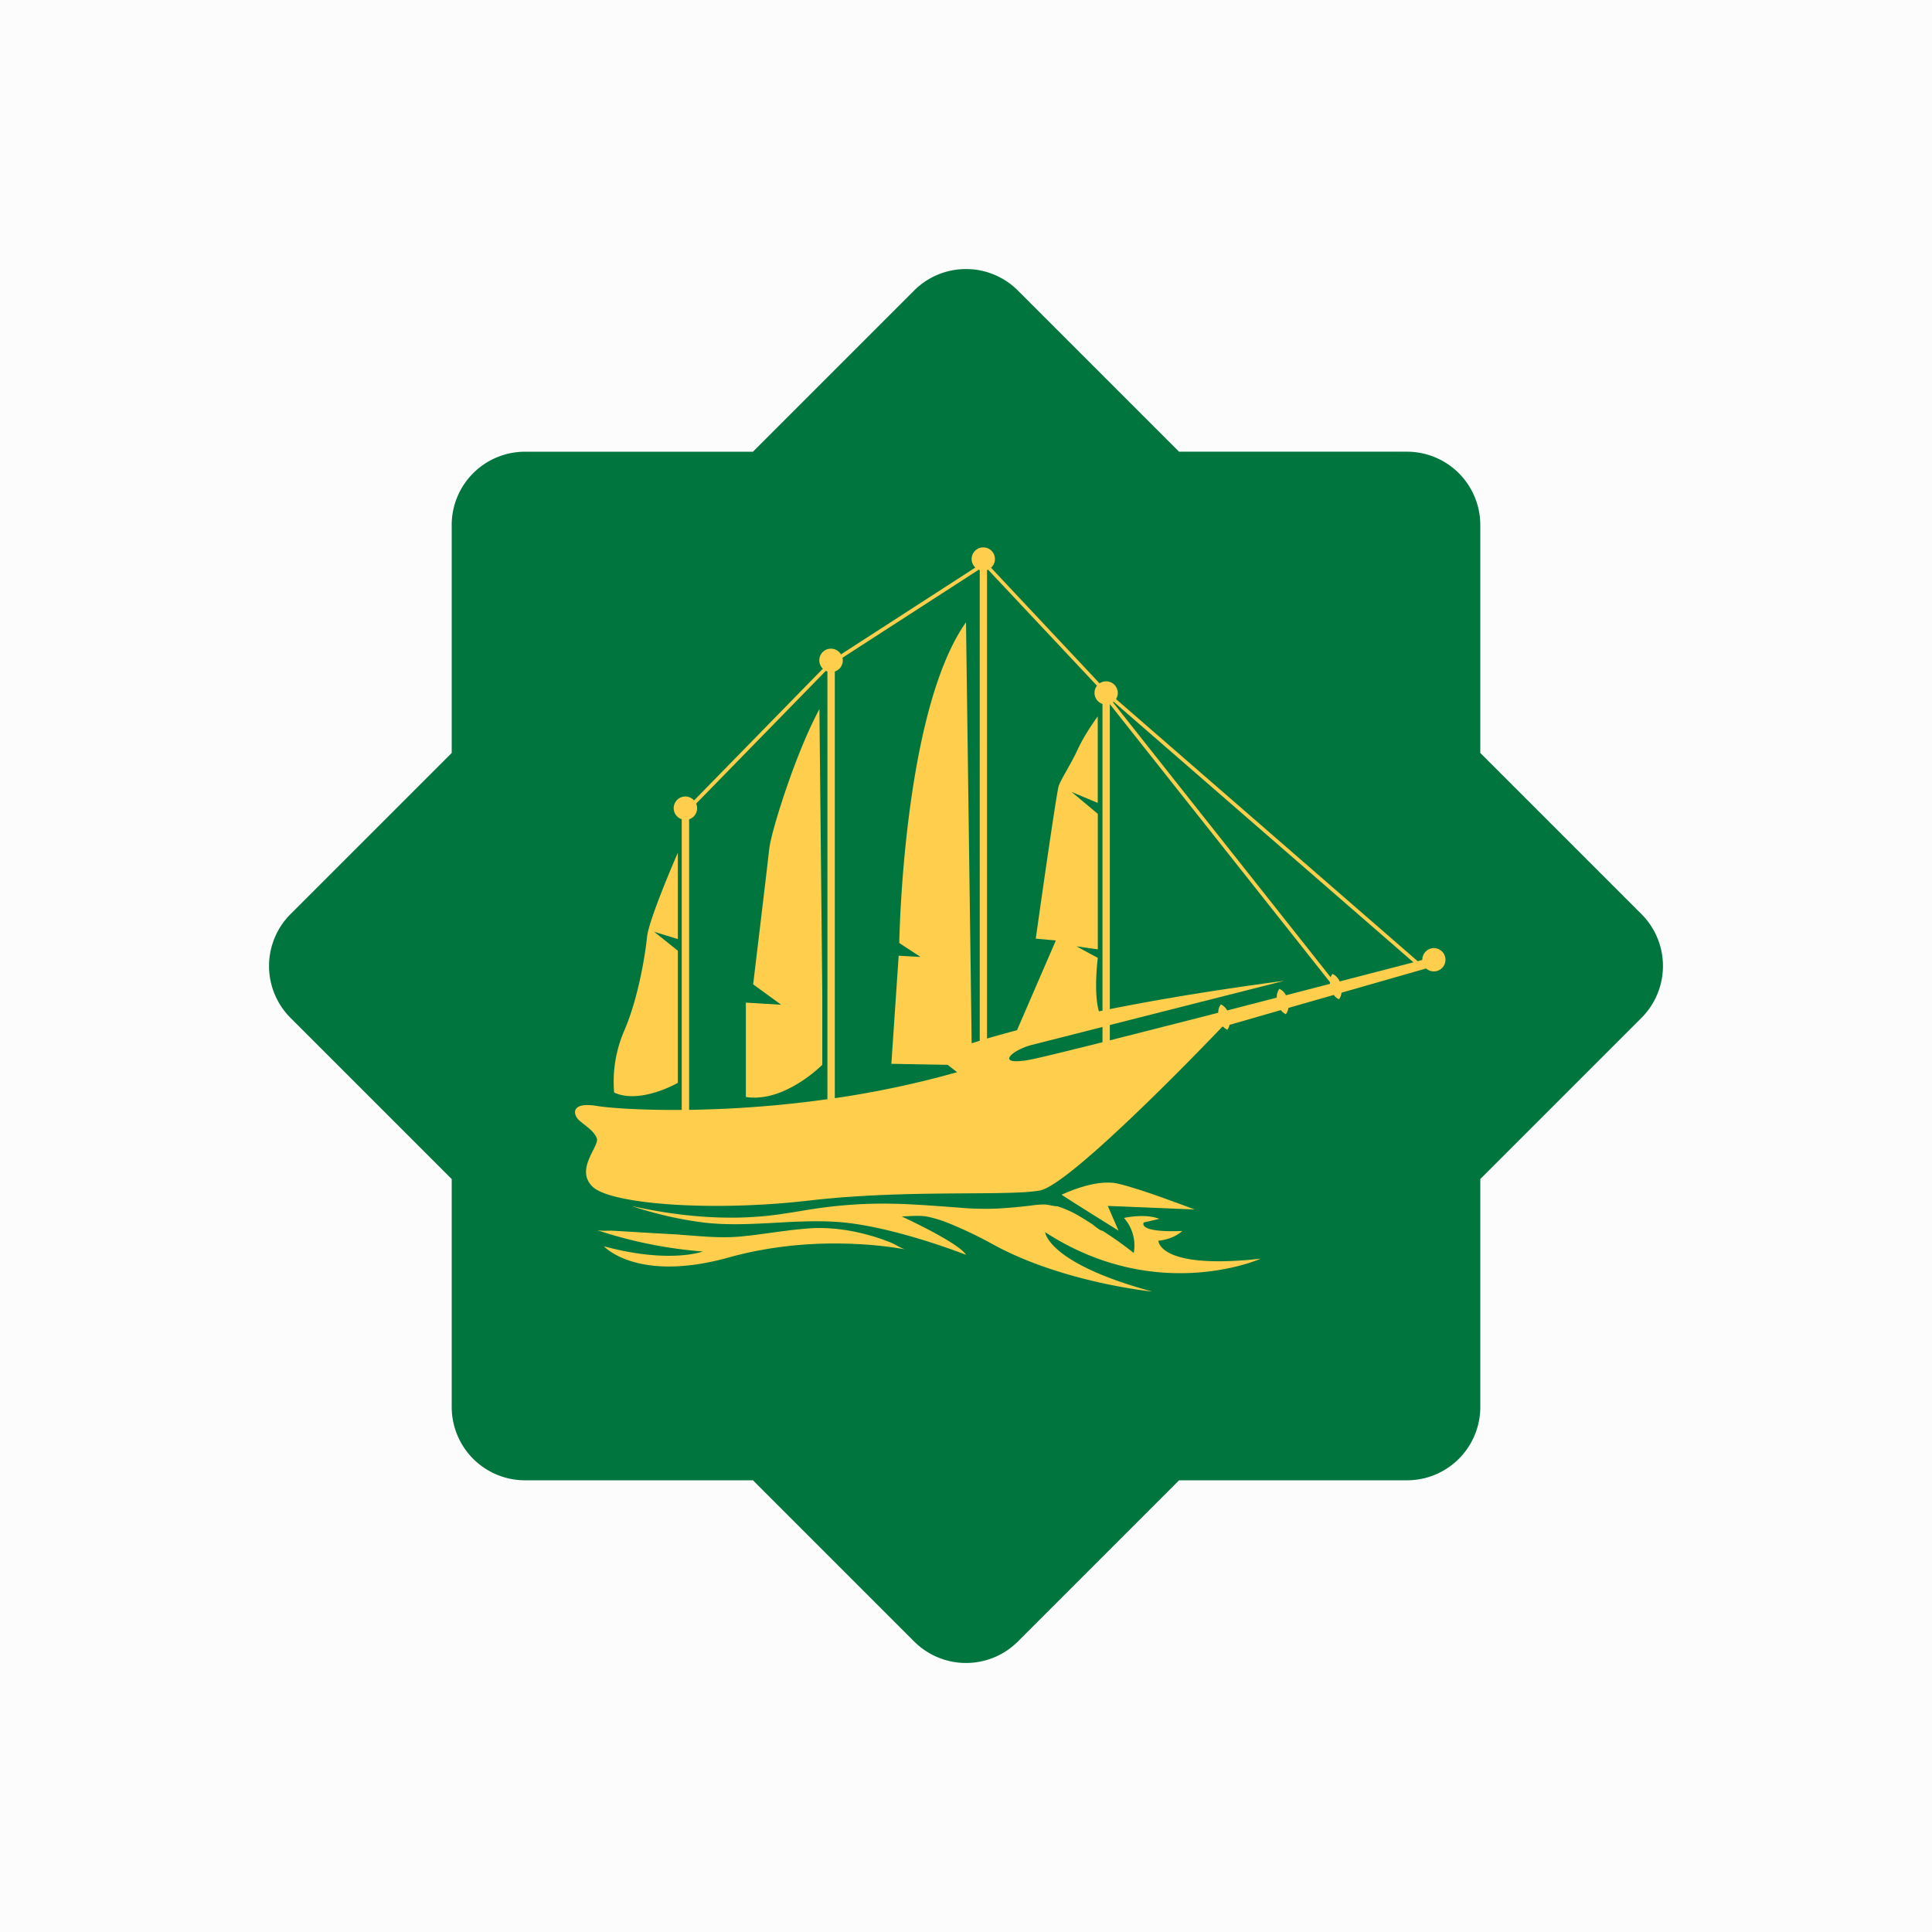 <svg xmlns="http://www.w3.org/2000/svg" viewBox="0 0 1080 1080"><defs><style>.cls-1{fill:#fcfcfc;}.cls-2{fill:#00763e;}.cls-3{fill:#ffce4d;}</style></defs><g id="logo-PAS"><rect id="background" class="cls-1" width="1080" height="1080"/><g id="symbol"><path class="cls-2" d="M917.59,511l-90.1-90.1V293.5a41,41,0,0,0-41-41H659.08L569,162.41a41,41,0,0,0-58,0l-90.1,90.1H293.5a41,41,0,0,0-41,41V420.92L162.41,511a41,41,0,0,0,0,58l90.1,90.1V786.5a41,41,0,0,0,41,41H420.92l90.1,90.1a41,41,0,0,0,58,0l90.1-90.1H786.5a41,41,0,0,0,41-41V659.08l90.1-90.1A41,41,0,0,0,917.59,511Z"/><path class="cls-3" d="M801.6,530a6.51,6.51,0,0,0-6.51,6.51v.1l-2.62.68L623.85,390.78a6.4,6.4,0,0,0,1-3.46A6.51,6.51,0,0,0,614.67,382L554,317.36a6.51,6.51,0,1,0-8.78-.1l-75.11,48.55a6.51,6.51,0,1,0-10.12,8l-72,73.64a6.51,6.51,0,1,0-6.9,10.5V620.46c-24.28.17-41.45-1.22-47.24-2.2-15.06-2.56-13.53,4.85-10.21,7.91s8.42,5.87,10,10.21-12.51,17.36-2.3,27.07,66.38,14,121,7.66,110.81-2.3,128.94-5.62,101.87-91.4,101.87-91.4l.62-.18a6.49,6.49,0,0,0,2.33,1.71,6.6,6.6,0,0,0,1.23-2.73L716,564.65a7,7,0,0,0,2.81,2.29,7,7,0,0,0,1.38-3.49l25.41-7.28a7,7,0,0,0,2.91,2.43,7.05,7.05,0,0,0,1.4-3.67l47.29-13.55A6.51,6.51,0,1,0,801.6,530Zm-52.74,18.6a8.15,8.15,0,0,0-4-4.2,6.2,6.2,0,0,0-1,1.91L622.15,392.6c.13-.1.27-.2.39-.31L790.12,537.94C782.57,539.9,767.58,543.8,748.86,548.64ZM613.22,383.32a6.42,6.42,0,0,0-1.38,4,6.51,6.51,0,0,0,4.46,6.18V564.93l-2,.41h0c-3.11-10.45-.63-29.88-.63-29.88L601.77,529l11.91,1.7V454.94L599,442.68l14.64,6.13V400.47s-7.15,9.7-11.06,18.21-9.36,16.68-10.73,20.6S579,524.72,579,524.72l11.23,1-21.72,50.18c-6.29,1.65-11.86,3.21-16.75,4.65V318.69a6,6,0,0,0,.59-.23Zm-228,237.09V458a6.52,6.52,0,0,0,4.47-6.18,6.39,6.39,0,0,0-.54-2.59L461.66,375a6.63,6.63,0,0,0,.87.36v239.1A625.31,625.31,0,0,1,385.17,620.41Zm81.45-6.52V375.37a6.52,6.52,0,0,0,4.47-6.18,6.84,6.84,0,0,0-.18-1.5l76.15-49.22.58.22v263.1c-1.59.48-3.1,1-4.52,1.4L540,347.87c-35.38,50-37.3,179.28-37.3,179.28l11.92,7.79-12.26-.68-4.08,60.42,31.45.57,5.31,4.11A536.27,536.27,0,0,1,466.62,613.89ZM577.68,592c-22.47,4.59-12.77-4.85-.77-7.92l39.39-10v8.55C597.25,587.38,582.86,590.9,577.68,592Zm42.71-10.4V573l97.46-24.71c-39.06,5.14-71.26,10.6-97.46,15.81V393.6L743.45,549c0,.34,0,.69,0,1l-24.61,6.36a7.78,7.78,0,0,0-3.65-3.61,7.88,7.88,0,0,0-1.45,4.93L686,564.85a7.77,7.77,0,0,0-3.53-3.39,7.65,7.65,0,0,0-1.46,4.67C659.44,571.66,638.15,577.09,620.39,581.56Z"/><path class="cls-3" d="M458.06,396.38s-5.06,8.85-12.21,27.07-15,43.23-15.83,51.06-9,75.75-9,75.75l15.66,11.4-19.74-1.19v52.76c21.61,3.41,42.72-18,42.72-18V554.85Z"/><path class="cls-3" d="M378.92,605.33V531.45l-13.28-10.6,13.28,4.09V476.68s-16.22,37-17.24,47.23-5,34.47-12.76,52.35a71.79,71.79,0,0,0-5.62,34.46C357.72,617.49,378.92,605.33,378.92,605.33Z"/><path class="cls-3" d="M647.55,693.57c9.19-1,13.28-5.44,13.28-5.44-25.53,1-21.45-4.77-21.45-4.77l8.68-2c-8.17-3.23-19.74-.51-19.74-.51a23.21,23.21,0,0,1,5.45,19.57A203.64,203.64,0,0,0,616.3,688c-1.49,0-4.78-3.08-6.08-3.91-2.05-1.32-4.1-2.63-6.21-3.86a57.68,57.68,0,0,0-13-5.93c-2.42,0-5-1-7.52-1a62.74,62.74,0,0,0-7.84.71q-8.6,1-17.25,1.54a162.86,162.86,0,0,1-22.63-.5c-13.59-1-27.23-2.13-40.87-2.22a258.15,258.15,0,0,0-33.91,2.1c-9.2,1.16-18.3,3-27.5,4.18-26.52,3.48-54.38.86-80.39-4.94a210.19,210.19,0,0,0,40.81,9.3c26.49,3,53.16-2.92,79.7.11,29.78,3.41,66.4,17.87,66.4,17.87-4.06-6.8-35.94-21.44-35.94-21.44,4.67-.14,9.59-.72,14.22.08a69.53,69.53,0,0,1,13.22,4.18A227.7,227.7,0,0,1,556,696.13c38.94,21,88.17,25.87,88.17,25.87-58.55-15.83-59.92-33.2-59.92-33.2,62.64,40.68,120.51,14.82,120.51,14.82C647.55,709.91,647.55,693.57,647.55,693.57Z"/><path class="cls-3" d="M489.58,691.59c-11.8-3.68-24.45-5.77-36.93-4.93-13,.87-25.78,3.36-38.71,4.56-13.11,1.22-26.18-.66-39.26-1.37q-10.57-.57-21.14-1.22L343,688c-2.88-.19-7.48.41-10.14-.65a248,248,0,0,0,60,12.25s-18.77,7-55.28-2.93c0,0,18.51,20.55,69.83,6.25,24.46-6.81,50.31-8.93,75.61-7.27a215.14,215.14,0,0,1,23.46,2.83c-2.59-.46-5.64-2.7-8.12-3.71C495.46,693.56,492.54,692.52,489.58,691.59Z"/><path class="cls-3" d="M624.49,661.57c-12.68-2.72-31.06,6.3-31.06,6.3,3.74,2.56,31.83,20.09,31.83,20.09l-6-13.84,48.51,2S637.17,664.3,624.49,661.57Z"/></g></g></svg>